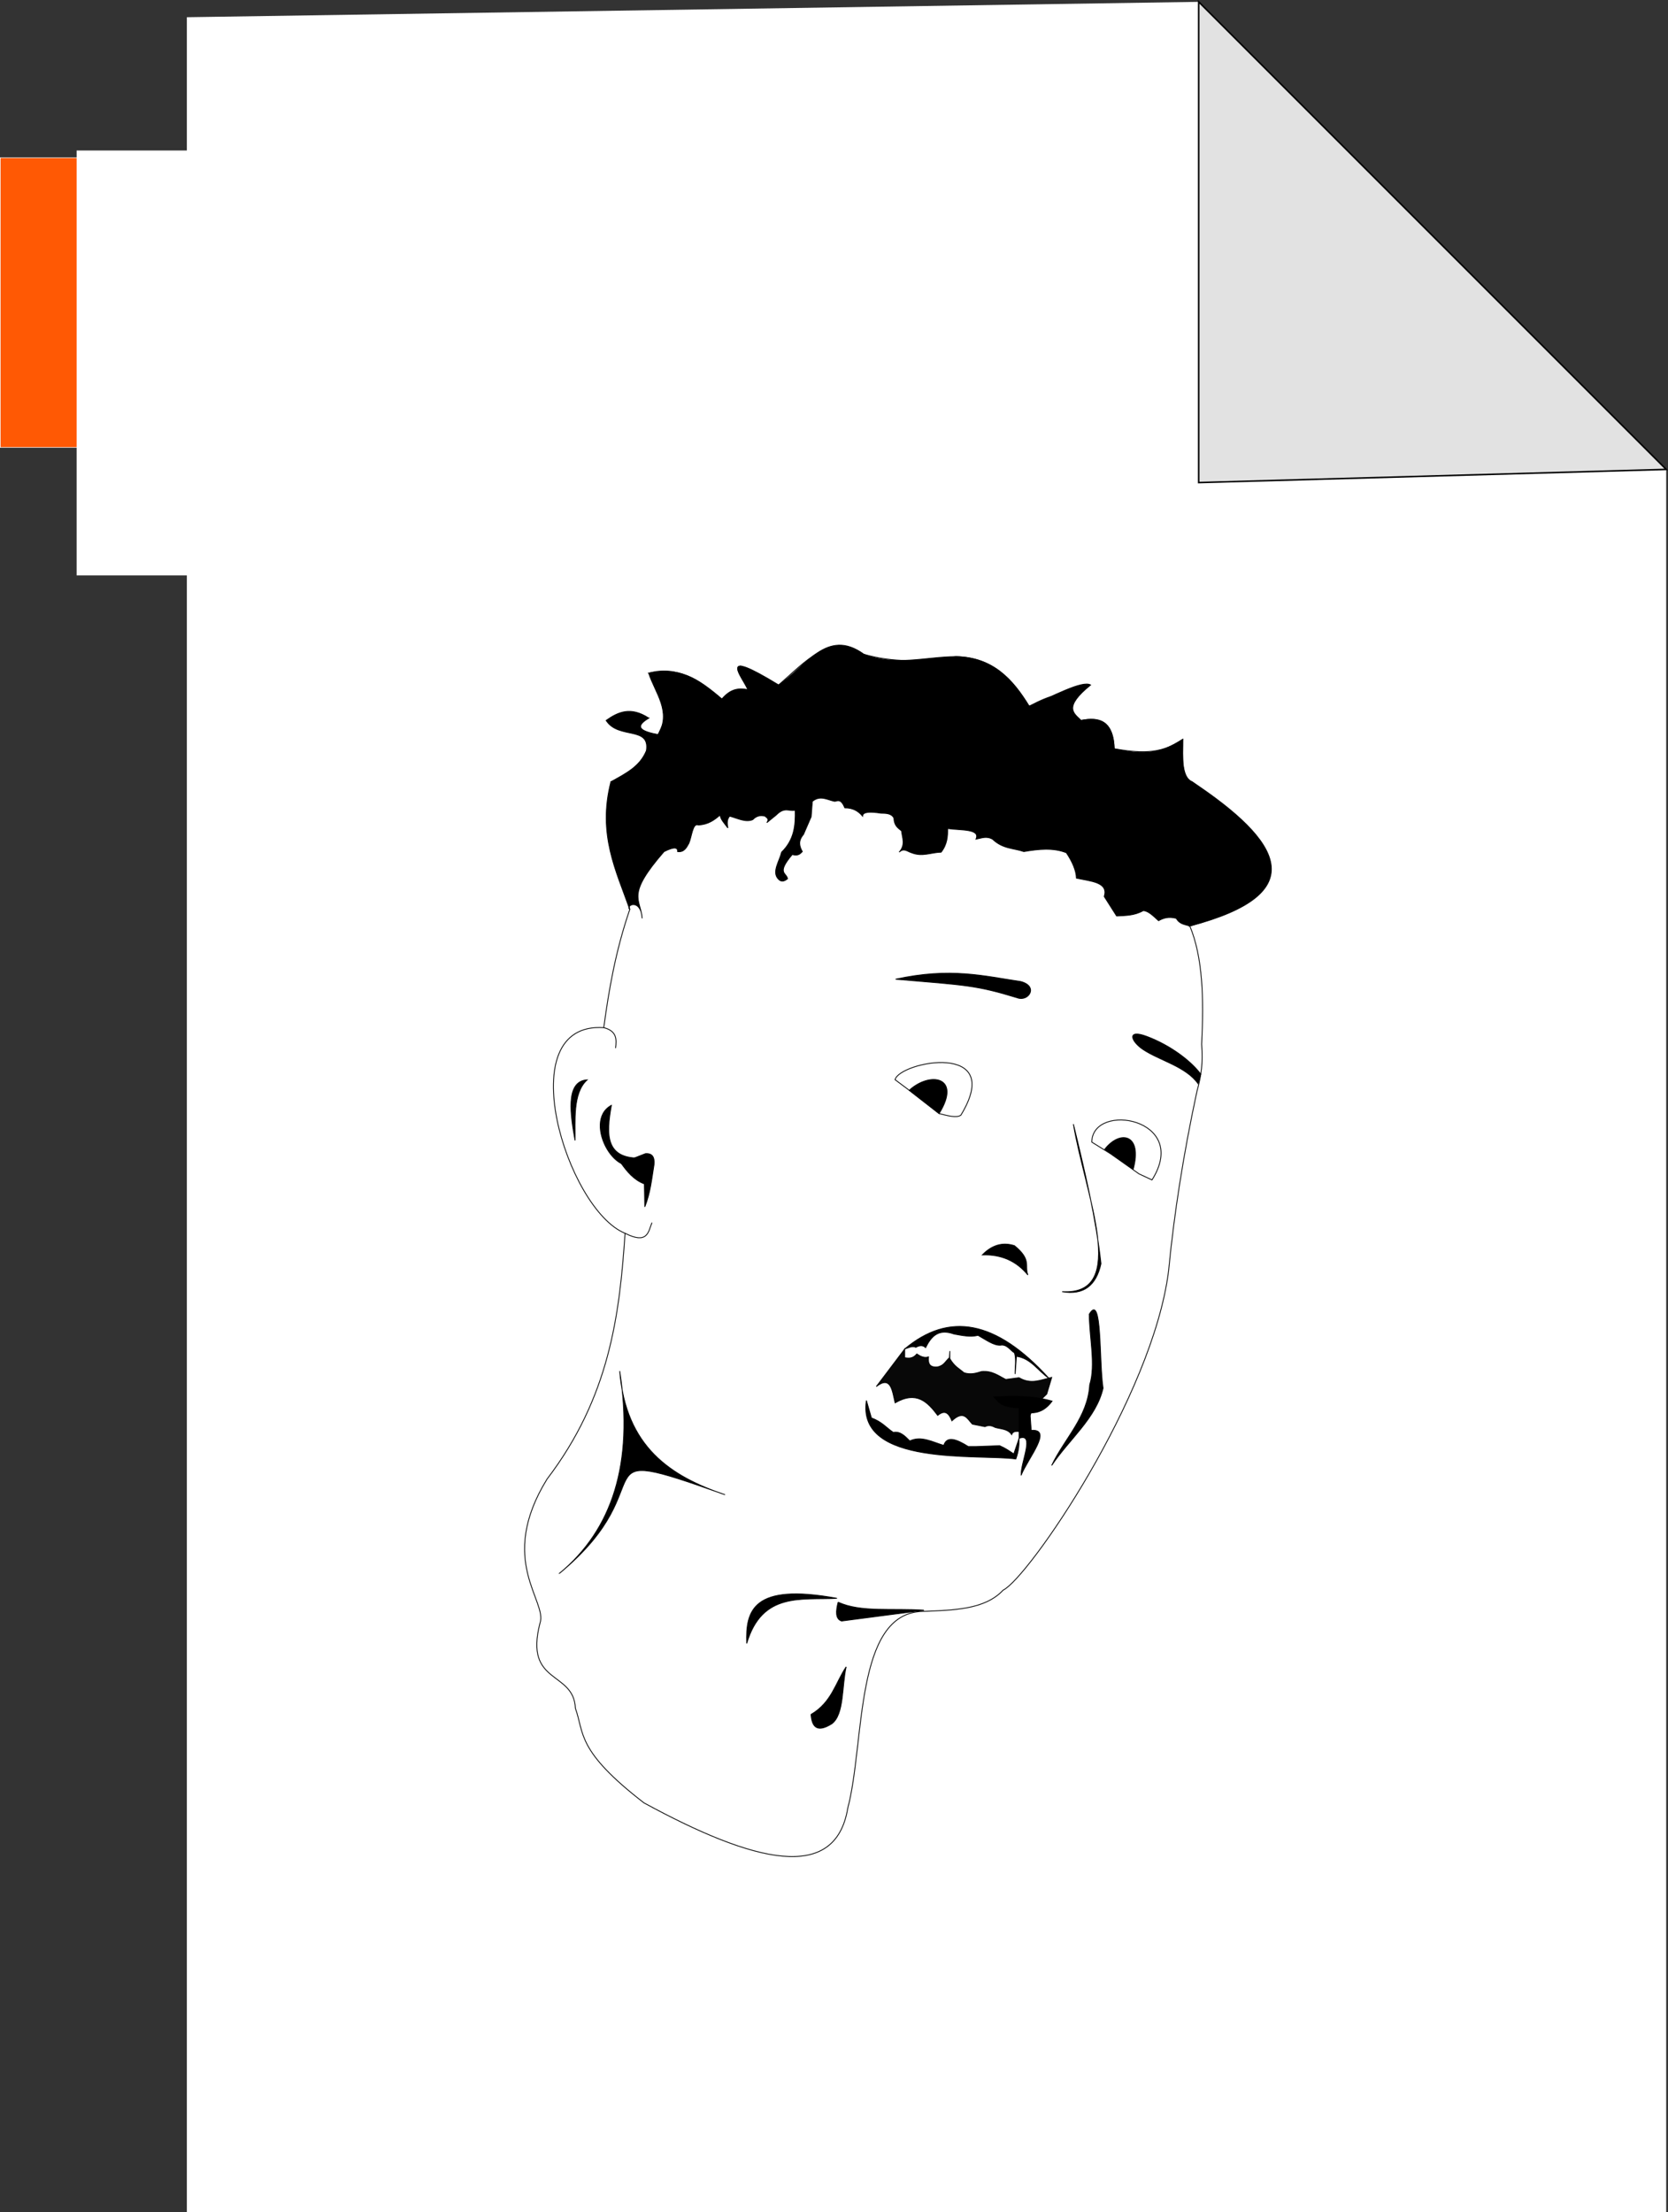 <?xml version="1.0" encoding="UTF-8" standalone="no"?>
<svg
   xmlns:dc="http://purl.org/dc/elements/1.1/"
   xmlns:cc="http://creativecommons.org/ns#"
   xmlns:rdf="http://www.w3.org/1999/02/22-rdf-syntax-ns#"
   xmlns:svg="http://www.w3.org/2000/svg"
   xmlns="http://www.w3.org/2000/svg"
   id="svg8"
   version="1.1"
   viewBox="0 0 287.245 380.941"
   height="380.941mm"
   width="287.245mm">
  <rect x="0" y="0" width="287.245" height="380.941" fill="#333333" stroke="none"/>
  <defs
     id="defs2" />
  <g
     transform="translate(51.077,85.453)"
     id="layer1">
    <path
       id="path827"
       d="M -18.899,-82.488 V 295.488 H 235.857 V -4.625 l -80.509,-80.509 z"
       style="fill:#ffffff;fill-opacity:1;stroke:none;stroke-width:0.265px;stroke-linecap:butt;stroke-linejoin:miter;stroke-opacity:1" />
  </g>
  <g
     transform="translate(51.077,85.453)"
     id="layer2">
    <rect
       y="-58.298"
       x="-51.027"
       height="49.893"
       width="142.875"
       id="rect817"
       style="opacity:1;fill:#ff5904;fill-opacity:1;stroke:#ffffff;stroke-width:0.1;stroke-miterlimit:4;stroke-dasharray:none;stroke-opacity:1" />
  </g>
  <g
     transform="translate(51.077,85.453)"
     id="layer3">
    <flowRoot
       transform="matrix(0.388,0,0,0.388,31.958,35.93)"
       style="font-style:normal;font-variant:normal;font-weight:bold;font-stretch:normal;font-size:133.333px;line-height:1.25;font-family:sans-serif;-inkscape-font-specification:'sans-serif, Bold';font-variant-ligatures:normal;font-variant-caps:normal;font-variant-numeric:normal;font-feature-settings:normal;text-align:start;letter-spacing:0px;word-spacing:0px;writing-mode:lr-tb;text-anchor:start;fill:#ffffff;fill-opacity:1;stroke:none"
       id="flowRoot819"
       xml:space="preserve"><flowRegion
         style="font-style:normal;font-variant:normal;font-weight:bold;font-stretch:normal;font-size:133.333px;font-family:sans-serif;-inkscape-font-specification:'sans-serif, Bold';font-variant-ligatures:normal;font-variant-caps:normal;font-variant-numeric:normal;font-feature-settings:normal;text-align:start;writing-mode:lr-tb;text-anchor:start;fill:#ffffff;fill-opacity:1"
         id="flowRegion821"><rect
           style="font-style:normal;font-variant:normal;font-weight:bold;font-stretch:normal;font-size:133.333px;font-family:sans-serif;-inkscape-font-specification:'sans-serif, Bold';font-variant-ligatures:normal;font-variant-caps:normal;font-variant-numeric:normal;font-feature-settings:normal;text-align:start;writing-mode:lr-tb;text-anchor:start;fill:#ffffff;fill-opacity:1"
           y="-246.052"
           x="-180"
           height="188.571"
           width="540"
           id="rect823" /></flowRegion><flowPara
         id="flowPara825">PPT</flowPara></flowRoot>  </g>
  <g
     transform="translate(51.077,85.453)"
     id="layer4">
    <path
       id="path871"
       d="M 155.348,-85.134 V -2.357 L 235.857,-4.625 Z"
       style="fill:#e2e2e2;fill-opacity:1;stroke:#000000;stroke-width:0.265px;stroke-linecap:butt;stroke-linejoin:miter;stroke-opacity:1" />
    <path
       id="path927"
       d="m 43.133,169.229 c 10.745,-14.108 12.494,-28.215 13.429,-42.323 -10.087,-4.079 -19.973,-36.475 -3.663,-35.405 0.885,-6.631 2.07,-13.336 4.476,-20.348 -3.613,-16.41 0.44,-17.976 -3.256,-21.975 2.933,-1.224 5.088,-2.916 6.104,-5.29 2.95,-2.467 -3.85,-3.781 -6.918,-5.29 3.8,0.669 6.291,-0.587 7.325,-0.407 -3.366,1.638 -3.481,2.284 1.628,2.849 2.824,-5.772 2.471,-8.4 -1.628,-10.581 4.771,-1.339 8.785,1.11 12.616,4.476 0.96,-1.217 2.5,-1.699 4.476,-1.628 -0.599,-1.483 -2.733,-3.974 -1.221,-4.07 3.676,6.755 6.505,4.326 6.511,3.256 4.574,-3.969 8.971,-9.191 14.65,-5.29 4.886,1.423 10.24,1.354 15.871,0.407 6.308,0.099 9.804,3.875 12.615,8.546 16.454,-8.702 -12.486,18.107 8.953,2.442 2.971,-0.568 5.478,-0.187 5.697,4.883 3.934,0.632 7.868,1.19 11.802,-1.628 0.098,2.886 -0.5,6.469 1.628,7.325 11.664,8.891 23.405,17.786 -0.407,24.824 2.229,5.345 2.435,12.411 2.035,20.348 0.223,3.208 -0.01,5.251 -0.814,8.139 -2.308,10.718 -3.931,21.025 -4.883,30.928 -2.73,21.696 -24.143,52.82 -28.487,54.939 -3.166,3.39 -8.565,3.431 -13.836,3.663 -11.826,0.214 -9.937,22.62 -12.921,33.879 -2.145,12.949 -16.205,9.369 -35.1,-0.916 -11.666,-9.016 -10.257,-11.961 -11.802,-16.278 -0.281,-6.532 -8.858,-4.007 -6.104,-14.65 1.365,-3.8 -7.441,-10.768 1.221,-24.824 z"
       style="display:inline;opacity:1;fill:#ffffff;fill-opacity:1;stroke:#000000;stroke-width:0.142px;stroke-linecap:butt;stroke-linejoin:miter;stroke-opacity:1" />
    <path
       id="path944"
       d="m 93.055,189.764 c -6.098,0.319 -12.915,-1.143 -15.539,7.769 -0.208,-5.629 1.016,-10.45 15.539,-7.769 z"
       style="display:inline;opacity:1;fill:#000000;fill-opacity:1;stroke:#000000;stroke-width:0.142px;stroke-linecap:butt;stroke-linejoin:miter;stroke-opacity:1" />
    <path
       id="path948"
       d="m 124.78,168.542 c -0.12,-2.11 2.448,-7.356 -0.36,-6.331 v -5.252 c -3.138,-0.101 -3.58,-1.031 -4.316,-1.87 3.333,-0.17 6.666,-0.243 9.999,0.72 -0.929,1.27 -2.119,2.083 -3.813,2.014 l 0.216,3.021 c 3.778,-0.286 -0.491,4.699 -1.727,7.698 z"
       style="display:inline;opacity:1;fill:#000000;fill-opacity:1;stroke:#000000;stroke-width:0.142px;stroke-linecap:butt;stroke-linejoin:miter;stroke-opacity:1" />
    <path
       id="path950"
       d="m 136.506,140.845 c 0.024,4.053 1.137,8.758 0.072,12.158 -0.324,5.557 -4.36,9.259 -6.546,13.884 2.949,-4.436 7.672,-8.163 8.849,-13.309 -0.718,-4.651 -0.123,-16.6 -2.374,-12.733 z"
       style="display:inline;opacity:1;fill:#000000;fill-opacity:1;stroke:#000000;stroke-width:0.142px;stroke-linecap:butt;stroke-linejoin:miter;stroke-opacity:1" />
    <path
       id="path952"
       d="m 125.931,134.083 c -1.949,-2.386 -4.55,-3.561 -7.841,-3.453 1.977,-2.03 3.931,-2.104 5.539,-1.583 3.002,2.477 1.681,3.409 2.302,5.036 z"
       style="display:inline;opacity:1;fill:#000000;fill-opacity:1;stroke:#000000;stroke-width:0.142px;stroke-linecap:butt;stroke-linejoin:miter;stroke-opacity:1" />
    <path
       id="path954"
       d="m 131.83,136.961 c 3.698,0.645 5.869,-1.053 6.69,-4.82 -0.843,-7.763 -2.778,-15.889 -4.748,-24.028 1.995,12.067 9.677,29.558 -1.942,28.848 z"
       style="display:inline;opacity:1;fill:#000000;fill-opacity:1;stroke:#000000;stroke-width:0.142px;stroke-linecap:butt;stroke-linejoin:miter;stroke-opacity:1" />
    <path
       id="path960"
       d="m 124.727,83.566 c 3.109,0.845 1.272,3.528 -0.633,2.787 -7.036,-2.151 -8.729,-2.159 -20.935,-3.194 9.472,-2.079 15.207,-0.533 21.568,0.407 z"
       style="display:inline;opacity:1;fill:#000000;fill-opacity:1;stroke:#000000;stroke-width:0.142px;stroke-linecap:butt;stroke-linejoin:miter;stroke-opacity:1" />
    <path
       id="path962"
       d="m 155.244,101.147 c -2.096,-2.945 -6.568,-3.981 -9.377,-5.825 -2.201,-1.422 -3.008,-3.662 0.581,-2.294 4.041,1.527 7.566,4.199 9.266,6.489 z"
       style="display:inline;opacity:1;fill:#000000;fill-opacity:1;stroke:#000000;stroke-width:0.142px;stroke-linecap:butt;stroke-linejoin:miter;stroke-opacity:1" />
    <path
       id="path964"
       d="m 59.675,113.94 c -6.669,0.371 -6.337,-4.159 -5.467,-9.064 -5.217,2.792 1.407,14.235 5.467,9.064 z"
       style="display:inline;opacity:1;fill:#000000;fill-opacity:1;stroke:#000000;stroke-width:0.142px;stroke-linecap:butt;stroke-linejoin:miter;stroke-opacity:1" />
    <path
       id="path966"
       d="m 92.192,211.346 c -2.451,1.559 -3.444,0.689 -3.597,-1.583 3.568,-2.112 4.181,-5.407 6.043,-8.201 -0.757,3.334 -0.323,8.157 -2.446,9.784 z"
       style="display:inline;opacity:1;fill:#000000;fill-opacity:1;stroke:#000000;stroke-width:0.142px;stroke-linecap:butt;stroke-linejoin:miter;stroke-opacity:1" />
    <path
       id="path968"
       d="m 145.067,116.674 2.243,1.046 c 6.686,-10.621 -10.272,-13.499 -10.372,-6.514 l 3.237,2.014 z"
       style="display:inline;opacity:1;fill:#ffffff;fill-opacity:1;stroke:#000000;stroke-width:0.142px;stroke-linecap:butt;stroke-linejoin:miter;stroke-opacity:1" />
    <path
       id="path972"
       d="m 110.643,106.292 c 1.502,0.38 3.046,0.808 3.758,0.267 7.744,-12.765 -10.49,-9.228 -11.344,-6.104 l 2.443,1.831 z"
       style="display:inline;opacity:1;fill:#ffffff;fill-opacity:1;stroke:#000000;stroke-width:0.142px;stroke-linecap:butt;stroke-linejoin:miter;stroke-opacity:1" />
    <path
       id="path976"
       d="m 153.824,74.002 c 21.383,-5.619 15.725,-14.618 0.407,-24.824 -1.757,-0.707 -1.732,-3.96 -1.628,-7.325 -2.645,1.574 -5.194,3.224 -11.802,1.628 -0.102,-4.474 -2.348,-5.552 -5.697,-4.883 -1.274,-1.245 -3.126,-2.238 1.628,-6.104 -1.441,-0.865 -6.671,2.059 -10.581,3.663 -2.796,-4.459 -6.071,-8.371 -12.615,-8.546 -5.29,0.039 -10.581,1.721 -15.871,-0.407 -6.333,-4.657 -10.051,2.267 -14.65,5.29 -10.733,-6.554 -6.323,-1.585 -5.29,0.814 -1.492,-0.3 -2.984,-0.221 -4.476,1.628 -3.329,-2.687 -6.401,-5.725 -12.616,-4.476 1.128,3.443 3.975,6.641 1.628,10.581 -4.242,-0.781 -3.269,-1.8 -1.628,-2.849 -3.11,-2.037 -5.286,-1.036 -7.325,0.407 2.116,3.332 7.66,0.882 6.918,5.29 -1.115,2.683 -3.681,3.916 -6.104,5.29 -2.314,9.024 0.901,15.285 3.256,21.975 -0.813,-0.747 1.901,-2.004 2.136,1.527 -0.303,-3.474 -2.831,-3.923 3.764,-11.496 1.859,-0.925 2.372,-0.696 2.34,0 1.088,0.147 1.506,-0.646 1.933,-1.424 0.511,-1.154 0.636,-3.563 1.628,-3.154 1.679,-0.068 2.753,-0.86 3.764,-1.73 0.035,0.746 0.787,1.492 1.323,2.238 -0.103,-0.678 -0.249,-1.357 0.305,-2.035 1.345,0.361 2.747,1.123 3.968,0.61 0.799,-0.808 1.471,-0.733 2.136,-0.61 0.258,0.295 0.804,0.446 0.305,1.119 l 1.628,-1.323 c 1.44,-1.454 2.181,-0.577 3.256,-0.814 0.065,2.557 -0.132,5.068 -2.34,7.223 -0.382,1.571 -1.69,3.373 -0.61,4.578 0.543,0.644 1.085,0.432 1.628,0 -0.165,-1.063 -1.974,-0.894 0.814,-4.171 1.028,0.282 1.359,-0.133 1.73,-0.509 -0.487,-0.883 -0.782,-1.8 0.203,-2.95 l 1.323,-3.052 0.203,-2.645 c 1.391,-1.128 2.599,-0.241 3.866,0 0.538,-0.124 1.061,-0.456 1.73,1.119 1.492,5e-5 2.369,0.616 3.052,1.424 0.03,-0.787 1.375,-0.779 3.154,-0.509 0.868,0.028 1.765,-0.004 2.238,0.814 0.06,1.412 0.745,1.731 1.323,2.238 0.108,1.197 0.74,2.341 -0.407,3.663 0.816,-0.798 1.444,-0.089 2.137,0.102 1.825,0.741 3.392,-0.065 5.087,-0.102 1.055,-1.357 1.131,-2.713 1.119,-4.07 2.183,0.333 5.701,-0.003 4.883,1.831 0.921,-0.17 1.8,-0.593 2.849,0 1.797,1.704 3.595,1.517 5.392,2.137 2.541,-0.429 5.051,-0.705 7.325,0.203 1,1.519 1.677,2.991 1.73,4.375 2.453,0.536 5.563,0.678 4.782,3.154 l 2.136,3.357 c 1.526,-0.077 3.052,-0.055 4.578,-0.916 0.882,0.014 1.763,0.935 2.645,1.73 0.811,-0.446 1.705,-0.766 3.052,-0.407 0.585,1.027 1.5,1.061 2.34,1.322 z"
       style="display:inline;opacity:1;fill:#000000;fill-opacity:1;stroke:#000000;stroke-width:0.142px;stroke-linecap:butt;stroke-linejoin:miter;stroke-opacity:1" />
    <path
       id="path978"
       d="m 93.258,190.426 c -0.407,1.577 -0.483,2.882 0.591,3.246 l 14.192,-1.857 c -5.294,-0.385 -10.919,0.425 -14.784,-1.389 z"
       style="display:inline;opacity:1;fill:#000000;fill-opacity:1;stroke:#000000;stroke-width:0.142px;stroke-linecap:butt;stroke-linejoin:miter;stroke-opacity:1" />
    <path
       id="path991"
       d="m 47.949,110.919 c -0.715,-4.086 -1.79,-10.202 2.086,-10.431 -2.557,2.305 -2.011,7.24 -2.086,10.431 z"
       style="display:inline;opacity:1;fill:#000000;fill-opacity:1;stroke:#000000;stroke-width:0.142px;stroke-linecap:butt;stroke-linejoin:miter;stroke-opacity:1" />
    <path
       id="path1023"
       d="m 125.081,161.141 c -0.826,-0.139 -1.676,-0.315 -1.942,0.432 -0.646,-0.986 -1.807,-0.942 -2.806,-1.223 -0.532,-0.267 -1.078,-0.489 -1.799,-0.144 l -2.158,-0.432 c -0.877,-0.903 -1.466,-2.493 -3.525,-0.575 -0.487,-1.188 -1.106,-2.024 -2.446,-0.935 -1.742,-2.294 -3.617,-4.291 -7.338,-2.158 -0.492,-2.11 -0.715,-4.756 -3.237,-2.806 l 4.892,-6.475 v 1.511 c 0.695,0.109 1.391,0.183 2.086,-0.647 0.635,0.422 1.284,0.745 2.014,0.504 -0.096,1.025 0.086,1.842 1.511,1.727 1.181,-0.204 1.416,-1.038 2.086,-1.583 l 0.072,-1.151 v 1.295 c 0.779,1.365 1.624,1.737 2.446,2.446 1.197,0.372 2.104,0.065 3.021,-0.216 1.809,-0.172 2.903,0.73 4.172,1.367 l 2.158,-0.288 c 0.144,0 0,0 0.144,0 2.078,1.224 3.803,0.327 5.611,-0.072 l -0.863,2.878 -2.23,2.158 z"
       style="display:inline;opacity:0.966;fill:#000000;fill-opacity:1;stroke:#000000;stroke-width:0.142px;stroke-linecap:butt;stroke-linejoin:miter;stroke-opacity:1" />
    <path
       id="path1040"
       d="m 104.722,146.825 c 0.64,-0.175 1.281,-0.603 1.921,-0.283 0.621,-0.35 1.193,-0.412 1.679,0.051 0.949,-1.903 2.19,-3.322 4.883,-2.34 1.402,0.256 2.81,0.563 4.146,0.229 1.298,0.725 2.644,1.737 3.815,1.704 1.154,-0.222 1.674,0.822 2.467,1.323 0.336,1.212 0.074,2.425 0.102,3.637 l 0.229,-3.052 c 2.516,0.348 3.713,2.51 5.57,3.764 -9.148,-10.072 -17.243,-11.391 -24.812,-5.032 z"
       style="display:inline;opacity:1;fill:#000000;fill-opacity:1;stroke:#000000;stroke-width:0.142px;stroke-linecap:butt;stroke-linejoin:miter;stroke-opacity:1" />
    <path
       id="path1042"
       d="m 124.421,162.212 -0.914,2.694 c -0.745,-0.492 -1.438,-0.997 -2.442,-1.424 l -4.12,0.153 h -1.272 c -2.008,-1.268 -3.695,-1.897 -4.222,-0.204 -1.95,-0.568 -3.9,-1.709 -5.85,-0.763 -0.828,-0.817 -1.627,-1.71 -2.849,-1.475 -1.247,-0.832 -1.891,-1.785 -3.764,-2.492 l -0.865,-3.001 c -1.744,11.442 19.487,9.179 25.74,10.072 0.53,-1.487 0.561,-2.538 0.558,-3.559 z"
       style="display:inline;opacity:1;fill:#000000;fill-opacity:1;stroke:#000000;stroke-width:0.142px;stroke-linecap:butt;stroke-linejoin:miter;stroke-opacity:1" />
    <path
       id="path1048"
       d="m 59.963,122.357 -0.072,-3.957 c -1.775,-0.656 -2.97,-2.094 -4.003,-3.559 l 4.185,-1.644 c 1.15,-0.091 1.614,0.575 1.475,1.908 -0.393,2.417 -0.617,4.835 -1.585,7.252 z"
       style="display:inline;opacity:1;fill:#000000;fill-opacity:1;stroke:#000000;stroke-width:0.142px;stroke-linecap:butt;stroke-linejoin:miter;stroke-opacity:1" />
    <path
       id="path1050"
       d="m 56.563,126.906 c 3.883,1.964 3.998,-0.218 4.629,-1.831"
       style="display:inline;opacity:1;fill:none;stroke:#000000;stroke-width:0.142px;stroke-linecap:butt;stroke-linejoin:miter;stroke-opacity:1" />
    <path
       id="path1052"
       d="m 52.9,91.501 c 2.247,0.568 2.23,2.008 2.027,3.519"
       style="display:inline;opacity:1;fill:none;stroke:#000000;stroke-width:0.142px;stroke-linecap:butt;stroke-linejoin:miter;stroke-opacity:1" />
    <path
       id="path1398"
       d="m 45.287,185.448 c 9.057,-7.497 12.811,-18.882 10.359,-34.819 1.012,13.043 8.75,18.139 18.129,21.294 -26.383,-9.346 -9.544,-2.146 -28.488,13.525 z"
       style="display:inline;opacity:1;fill:#000000;fill-opacity:1;stroke:#000000;stroke-width:0.142px;stroke-linecap:butt;stroke-linejoin:miter;stroke-opacity:1" />
    <path
       id="path956"
       d="m 144.067,115.887 -4.892,-3.453 c 2.64,-3.384 6.543,-2.62 4.892,3.453 z"
       style="display:inline;opacity:1;fill:#000000;fill-opacity:1;stroke:#000000;stroke-width:0.142px;stroke-linecap:butt;stroke-linejoin:miter;stroke-opacity:1" />
    <path
       id="path958"
       d="m 110.643,106.292 c 3.932,-6.319 -1.502,-7.321 -5.143,-4.006 z"
       style="display:inline;opacity:1;fill:#000000;fill-opacity:1;stroke:#000000;stroke-width:0.142px;stroke-linecap:butt;stroke-linejoin:miter;stroke-opacity:1" />
  </g>
</svg>
